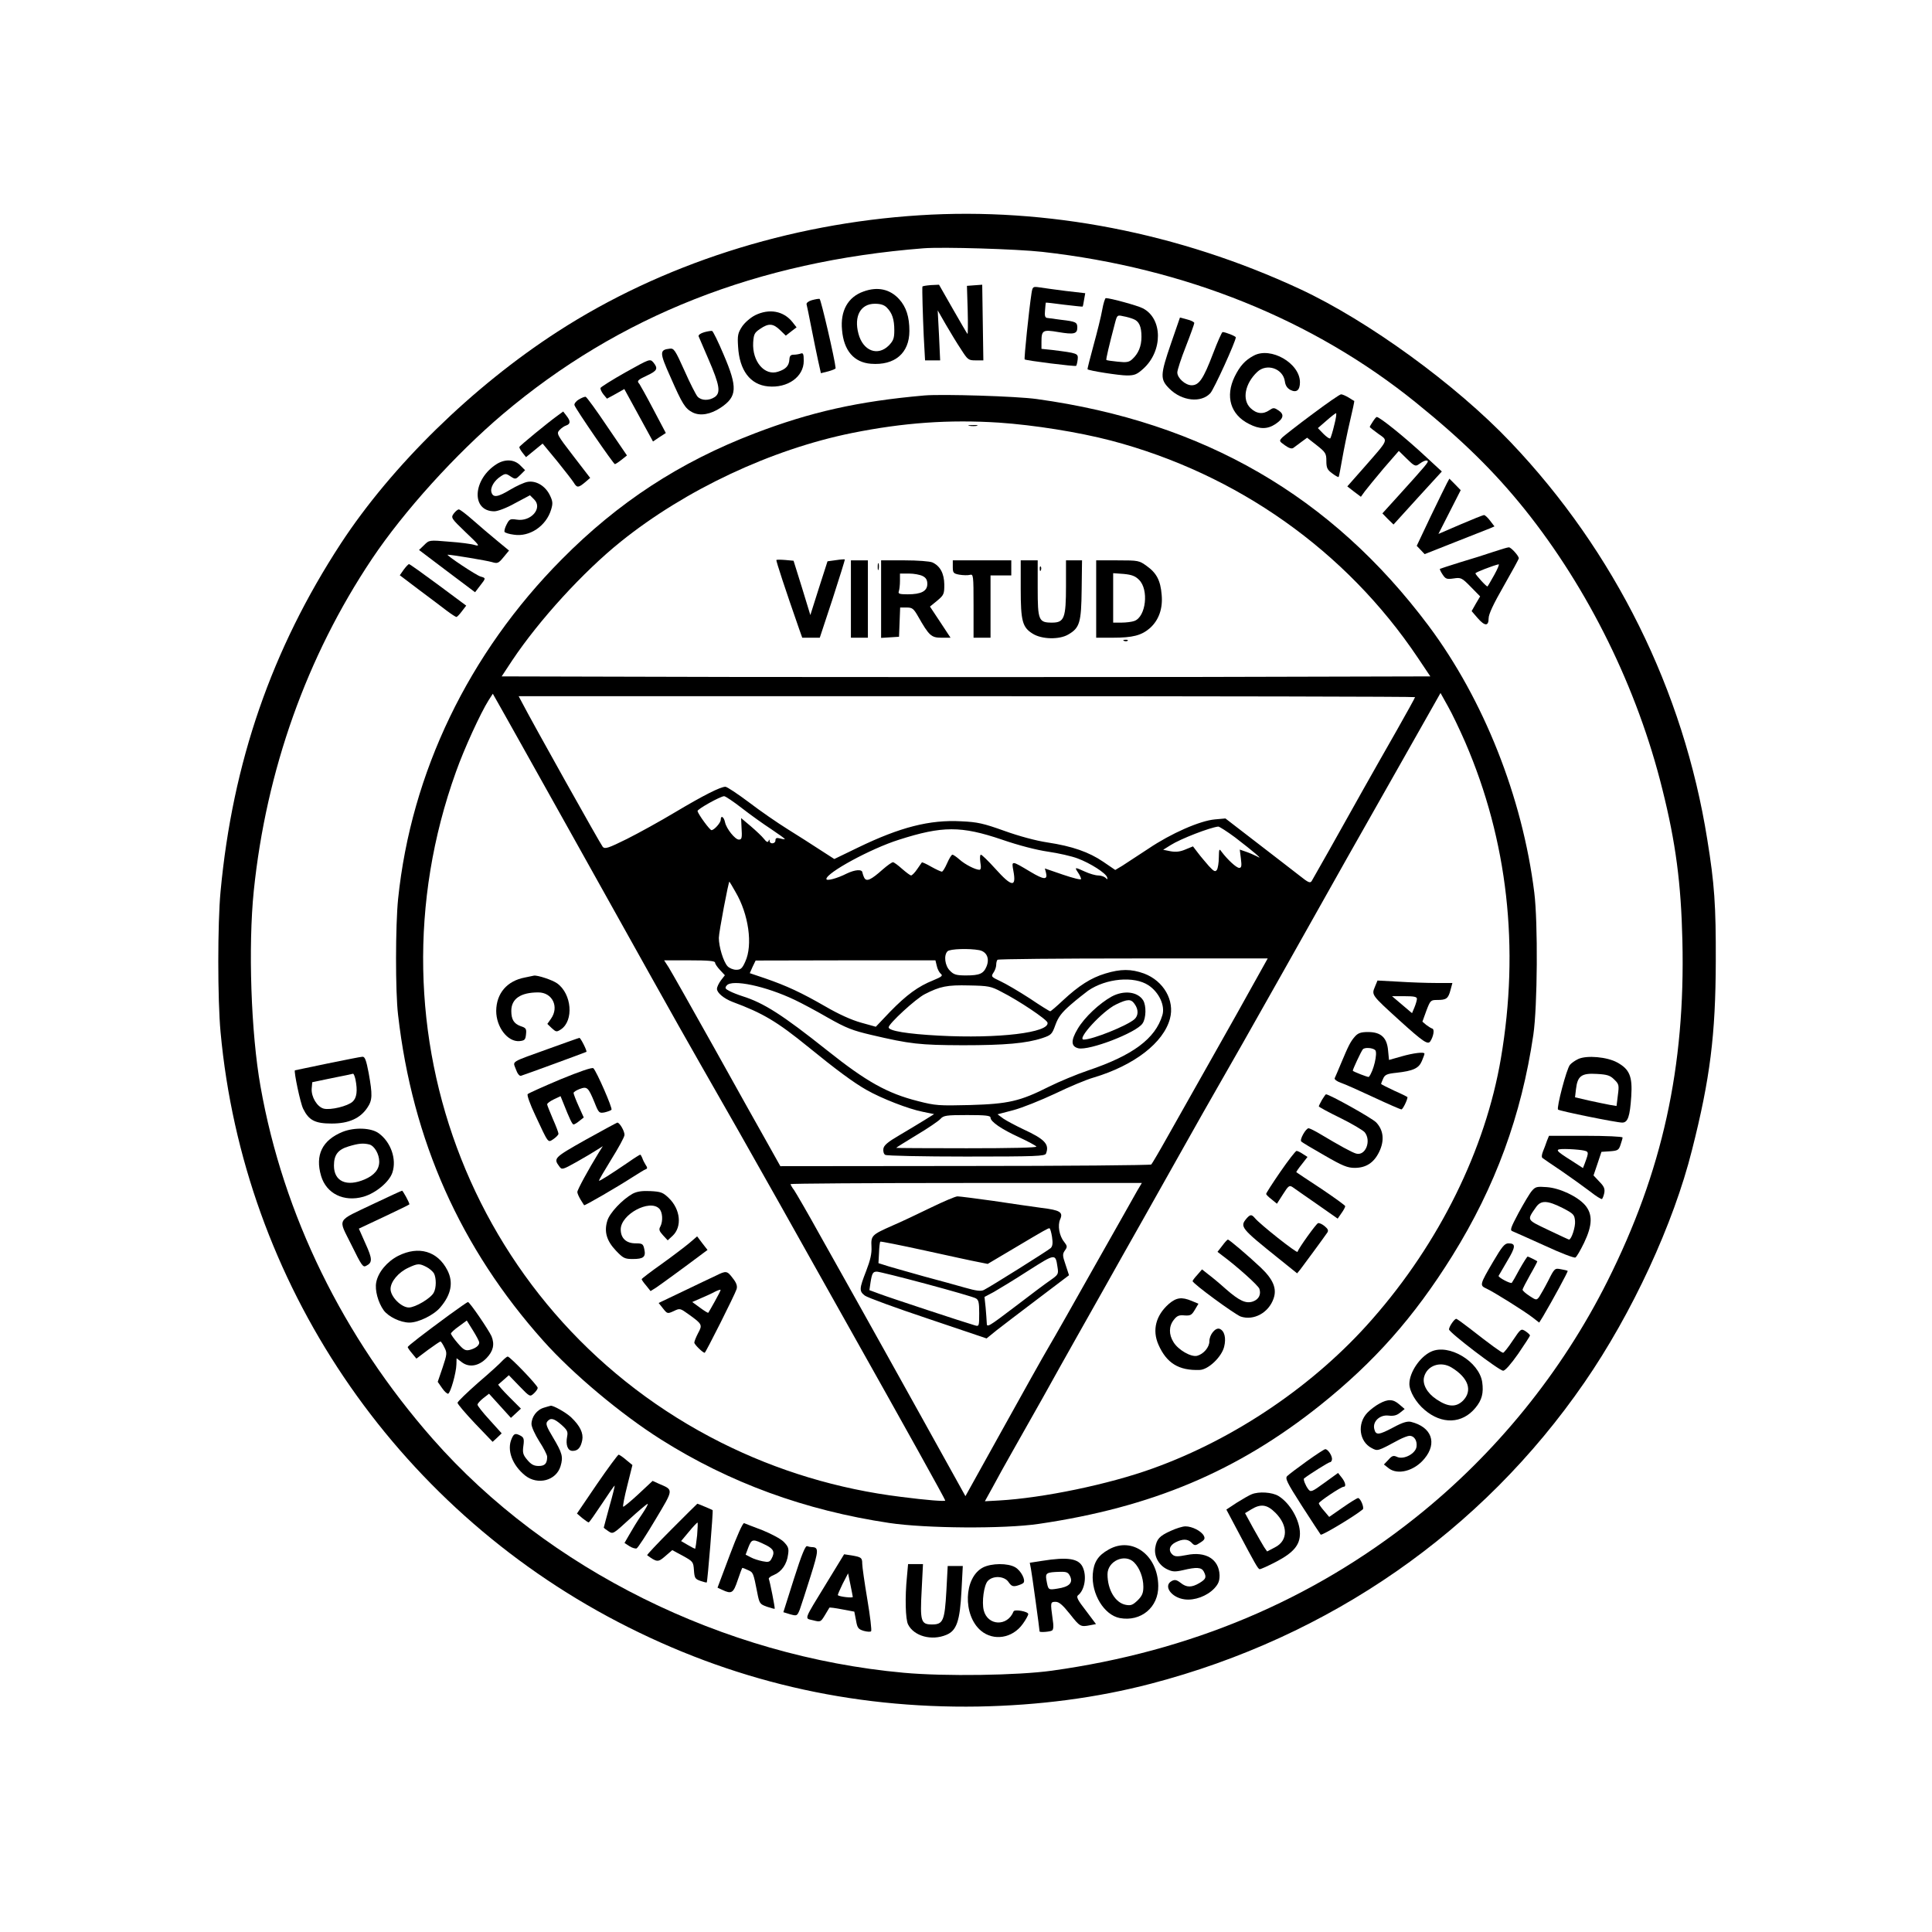 <?xml version="1.0" standalone="no"?>
<!DOCTYPE svg PUBLIC "-//W3C//DTD SVG 20010904//EN"
 "http://www.w3.org/TR/2001/REC-SVG-20010904/DTD/svg10.dtd">
<svg version="1.0" xmlns="http://www.w3.org/2000/svg"
 width="1024pt" height="1024pt" viewBox="0 0 1024 1024"
 preserveAspectRatio="xMidYMid meet">

<g transform="translate(0,1024) scale(0.1,-0.1)"
fill="#000000" stroke="none">
<path d="M4874 9099 c-694 -44 -1369 -261 -1919 -617 -450 -291 -878 -710
-1148 -1122 -367 -562 -574 -1160 -638 -1845 -16 -169 -16 -574 0 -745 122
-1327 918 -2508 2107 -3127 598 -311 1230 -459 1909 -448 323 6 628 46 915
121 949 248 1754 807 2298 1597 252 365 472 840 570 1232 96 378 125 610 126
1000 1 296 -7 411 -45 645 -126 792 -491 1527 -1043 2107 -290 305 -755 643
-1116 811 -641 298 -1342 434 -2016 391z m651 -194 c756 -85 1436 -359 1980
-799 245 -198 414 -364 575 -564 339 -423 599 -951 731 -1486 71 -283 99 -499
106 -801 16 -672 -106 -1224 -397 -1805 -242 -483 -593 -916 -1018 -1254 -550
-438 -1193 -709 -1927 -811 -179 -25 -567 -31 -785 -11 -958 87 -1889 549
-2496 1239 -476 541 -793 1189 -913 1867 -51 285 -66 743 -36 1038 66 640 281
1243 626 1759 170 254 444 556 694 768 616 521 1350 810 2230 879 103 8 495
-4 630 -19z"/>
<path d="M4889 8721 c-2 -16 2 -150 7 -263 l7 -128 40 0 40 0 -6 132 -7 133
43 -75 c24 -41 60 -101 81 -132 35 -55 39 -58 77 -58 l41 0 -3 200 -3 201 -41
-3 -40 -3 4 -130 c2 -71 1 -128 -1 -125 -3 3 -38 63 -78 133 l-73 128 -43 -2
c-24 -2 -44 -5 -45 -8z"/>
<path d="M5467 8684 c-13 -84 -40 -345 -36 -349 7 -6 268 -39 273 -34 2 2 6
17 8 34 3 32 1 33 -134 50 l-58 6 0 37 c0 62 7 66 89 52 83 -14 101 -10 101
24 0 28 -8 32 -86 41 -32 4 -66 9 -74 10 -11 1 -14 12 -11 41 1 21 4 40 4 40
1 1 45 -4 97 -11 52 -6 96 -11 98 -10 2 2 5 18 8 37 l6 34 -104 12 c-56 7
-119 16 -139 19 -35 5 -36 4 -42 -33z"/>
<path d="M4577 8695 c-83 -29 -124 -103 -114 -204 9 -109 63 -172 153 -179
126 -10 204 56 204 174 0 75 -17 127 -54 168 -49 54 -115 68 -189 41z m123
-85 c29 -29 40 -63 40 -121 0 -42 -5 -55 -29 -80 -59 -59 -137 -29 -161 62
-25 93 11 159 87 159 30 0 49 -6 63 -20z"/>
<path d="M4303 8649 c-18 -5 -30 -15 -28 -22 2 -6 13 -61 25 -122 12 -60 28
-140 36 -176 l15 -67 40 10 c21 6 39 13 38 17 -4 47 -78 365 -85 367 -5 1 -23
-2 -41 -7z"/>
<path d="M5842 8598 c-6 -35 -27 -119 -46 -188 -19 -69 -33 -126 -32 -127 7
-8 169 -33 208 -33 41 0 54 5 88 36 104 94 103 266 -3 320 -26 14 -172 54
-196 54 -4 0 -13 -28 -19 -62z m165 -49 c30 -11 43 -39 43 -94 0 -50 -16 -89
-49 -119 -17 -16 -31 -18 -77 -13 -31 3 -58 7 -60 9 -3 3 13 72 47 201 10 37
12 38 42 31 18 -3 42 -10 54 -15z"/>
<path d="M4002 8569 c-25 -13 -55 -39 -69 -60 -22 -34 -25 -47 -21 -106 7
-126 64 -202 159 -211 104 -10 189 51 189 135 0 37 -3 44 -16 39 -9 -3 -25 -6
-37 -6 -16 0 -22 -6 -23 -25 -2 -34 -19 -52 -60 -65 -71 -24 -138 54 -132 155
3 44 7 52 37 72 45 31 69 29 106 -7 l30 -29 28 22 29 22 -22 28 c-47 59 -123
73 -198 36z"/>
<path d="M6207 8421 c-58 -169 -59 -191 -9 -241 66 -66 168 -77 217 -24 19 20
135 275 135 296 0 6 -55 28 -70 28 -4 0 -27 -52 -51 -115 -51 -134 -74 -167
-113 -167 -33 0 -76 38 -76 68 0 12 20 74 45 137 25 64 45 120 45 125 0 5 -17
14 -38 19 l-38 10 -47 -136z"/>
<path d="M3732 8479 c-20 -6 -32 -15 -29 -22 3 -7 26 -61 52 -121 59 -136 66
-177 34 -200 -31 -21 -72 -20 -92 2 -8 9 -40 71 -69 137 -49 109 -56 120 -78
117 -55 -6 -55 -20 3 -149 64 -146 78 -168 118 -189 40 -20 95 -11 150 26 86
58 89 106 15 279 -29 69 -57 126 -62 127 -5 1 -24 -2 -42 -7z"/>
<path d="M6645 8355 c-47 -25 -73 -55 -101 -111 -51 -105 -22 -202 76 -251 56
-29 98 -29 141 0 43 29 47 51 15 72 -23 15 -27 15 -48 1 -33 -23 -68 -20 -100
11 -46 44 -30 130 36 192 50 47 136 18 146 -50 3 -23 13 -37 30 -46 32 -16 50
-1 50 41 0 101 -155 190 -245 141z"/>
<path d="M3316 8267 c-71 -40 -131 -78 -133 -83 -2 -6 5 -21 15 -34 l19 -23
46 25 46 26 76 -139 76 -139 34 23 34 22 -66 125 c-36 69 -70 129 -74 135 -15
16 -10 21 41 45 54 25 59 37 33 69 -18 20 -18 20 -147 -52z"/>
<path d="M4900 8144 c-353 -31 -605 -88 -900 -201 -397 -152 -723 -365 -1023
-668 -493 -497 -798 -1130 -867 -1800 -14 -139 -15 -491 0 -615 76 -664 331
-1236 770 -1727 155 -174 413 -390 624 -523 363 -229 762 -375 1209 -442 192
-29 609 -32 792 -5 600 88 1053 279 1491 628 289 231 498 467 701 792 229 368
367 745 430 1172 22 150 25 595 5 755 -63 505 -268 1022 -560 1413 -515 688
-1193 1080 -2077 1202 -106 15 -501 27 -595 19z m395 -144 c188 -13 420 -50
593 -95 669 -176 1246 -584 1626 -1150 l67 -100 -1230 -3 c-677 -1 -1785 -1
-2462 0 l-1230 3 56 85 c143 214 377 470 575 629 342 275 797 489 1226 576
273 55 515 72 779 55z m2471 -1694 c225 -521 289 -1089 189 -1676 -82 -482
-326 -977 -681 -1381 -304 -348 -727 -635 -1164 -792 -232 -84 -582 -157 -817
-170 l-73 -4 42 76 c22 42 69 126 103 186 34 61 107 189 161 285 53 96 134
240 179 320 45 80 115 204 155 275 40 72 130 231 200 355 70 124 171 304 225
400 54 96 130 231 170 300 40 69 196 343 346 610 150 267 302 537 338 601 36
64 163 287 281 496 l215 380 39 -70 c22 -38 63 -125 92 -191z m-5006 -6 c95
-169 341 -610 690 -1235 92 -165 211 -376 265 -470 123 -214 275 -482 420
-740 62 -110 224 -400 362 -645 298 -530 513 -917 513 -923 0 -6 -100 2 -232
19 -335 41 -657 138 -956 288 -1303 654 -1903 2173 -1405 3556 43 121 129 309
173 379 l22 34 25 -44 c14 -24 69 -123 123 -219z m4740 245 c0 -3 -44 -83 -98
-178 -54 -95 -134 -235 -177 -312 -129 -231 -263 -469 -273 -485 -8 -12 -18
-8 -63 28 -30 23 -130 101 -224 173 l-170 131 -56 -5 c-79 -7 -232 -74 -352
-155 -56 -37 -119 -78 -139 -91 l-37 -22 -63 43 c-76 52 -165 83 -297 103 -60
9 -149 33 -227 61 -112 40 -142 47 -230 51 -166 9 -323 -31 -546 -139 l-126
-61 -76 49 c-41 27 -118 76 -171 109 -53 33 -146 97 -206 143 -60 45 -116 82
-124 82 -27 0 -119 -47 -265 -134 -80 -48 -196 -112 -258 -143 -97 -48 -115
-54 -127 -42 -11 12 -376 664 -429 767 l-17 32 2376 0 c1306 0 2375 -2 2375
-5z m-3567 -589 c45 -35 115 -85 155 -111 39 -26 72 -50 72 -52 0 -2 -11 -1
-25 3 -19 5 -25 2 -25 -10 0 -19 -30 -22 -31 -3 0 9 -2 9 -6 -1 -3 -8 -11 -5
-24 12 -10 13 -42 43 -70 67 l-51 43 2 -45 c4 -61 2 -69 -14 -69 -20 0 -66 58
-73 91 -6 30 -23 40 -23 14 0 -16 -35 -55 -49 -55 -9 0 -69 82 -74 101 -2 10
120 78 141 79 7 0 50 -29 95 -64z m2614 -155 c43 -33 92 -72 108 -86 26 -23
27 -25 5 -13 -14 7 -39 18 -57 24 l-32 11 6 -48 c5 -39 3 -49 -9 -49 -15 0
-62 44 -93 85 -13 19 -14 16 -15 -30 0 -27 -5 -57 -10 -65 -9 -13 -16 -9 -43
20 -17 20 -44 51 -58 70 l-26 34 -39 -16 c-28 -12 -50 -15 -79 -10 l-40 8 40
25 c52 33 207 93 252 98 6 0 47 -26 90 -58z m-1237 -11 c90 -31 183 -55 245
-64 55 -8 126 -24 157 -36 67 -25 150 -78 156 -100 4 -12 2 -13 -9 -2 -7 6
-24 12 -39 12 -14 0 -45 9 -69 20 -55 25 -57 25 -37 -5 9 -13 16 -29 16 -34 0
-6 -43 5 -96 23 l-96 33 6 -23 c10 -39 -12 -37 -82 5 -102 61 -101 61 -91 6
17 -90 -8 -87 -95 10 -37 41 -72 75 -77 75 -5 0 -6 -17 -3 -40 5 -27 3 -40 -5
-40 -21 0 -76 28 -105 54 -16 14 -33 26 -38 26 -5 0 -17 -20 -28 -45 -11 -25
-23 -45 -28 -45 -5 0 -31 12 -56 26 -26 15 -48 25 -50 23 -1 -2 -13 -19 -25
-36 -12 -18 -27 -33 -32 -33 -5 0 -26 16 -48 35 -21 19 -43 35 -48 35 -6 0
-30 -17 -54 -38 -64 -57 -86 -66 -98 -45 -5 10 -9 23 -10 28 -1 19 -39 16 -83
-5 -51 -26 -108 -41 -108 -29 0 33 235 161 384 208 231 74 330 74 546 1z
m-1412 -277 c70 -118 93 -282 52 -370 -16 -36 -24 -43 -48 -43 -16 0 -37 9
-46 19 -22 24 -46 103 -46 150 0 30 52 303 56 298 1 -1 16 -25 32 -54z m1292
-309 c40 -8 56 -44 39 -86 -16 -39 -37 -48 -109 -48 -51 0 -65 4 -85 25 -27
26 -34 82 -13 103 13 13 114 16 168 6z m1461 -166 c-37 -68 -139 -249 -226
-403 -87 -154 -194 -343 -237 -420 -43 -77 -82 -143 -86 -147 -4 -4 -448 -8
-987 -8 l-979 -1 -66 118 c-37 65 -165 294 -284 508 -120 215 -229 407 -242
428 l-24 37 135 0 c98 0 135 -3 135 -12 0 -7 12 -24 26 -39 l26 -28 -21 -27
c-11 -15 -21 -35 -21 -45 0 -21 36 -51 82 -69 162 -60 237 -105 403 -240 146
-119 239 -188 308 -227 79 -45 222 -101 299 -116 l59 -12 -53 -33 c-29 -18
-89 -54 -133 -80 -60 -35 -81 -53 -83 -71 -2 -13 2 -28 10 -32 7 -5 200 -9
429 -9 371 0 418 2 423 16 19 49 -6 76 -121 129 -40 19 -87 44 -105 56 l-31
23 84 22 c46 12 145 52 220 87 74 36 167 75 206 86 214 64 370 184 404 312 26
97 -34 200 -137 239 -69 25 -124 25 -206 0 -76 -23 -140 -64 -224 -142 -34
-32 -64 -58 -68 -58 -3 0 -52 30 -108 68 -57 37 -127 78 -155 91 -49 23 -51
25 -38 45 8 11 15 30 15 42 0 11 3 24 7 27 3 4 327 7 719 7 l713 0 -68 -122z
m-1686 83 c3 -16 13 -35 21 -42 13 -10 6 -16 -40 -35 -80 -32 -141 -77 -228
-166 l-76 -80 -79 22 c-50 14 -117 44 -189 86 -127 73 -204 109 -320 149 l-80
27 15 34 16 33 477 1 476 0 7 -29z m1122 -103 c56 -37 89 -108 74 -158 -37
-125 -157 -214 -395 -294 -59 -20 -153 -59 -207 -86 -153 -77 -214 -91 -419
-97 -163 -4 -182 -3 -275 21 -162 41 -273 103 -480 268 -239 190 -336 252
-450 288 -22 7 -53 19 -68 27 -24 12 -26 17 -15 30 28 34 206 -3 361 -77 34
-16 113 -58 175 -94 97 -55 131 -68 229 -91 208 -49 258 -54 485 -55 225 0
338 10 423 38 47 16 51 20 69 70 15 41 32 64 80 106 33 29 76 62 93 75 96 66
244 79 320 29z m-779 -35 c93 -47 240 -146 244 -163 12 -53 -260 -86 -577 -69
-166 9 -265 25 -265 44 0 19 144 152 192 176 80 41 118 49 234 46 102 -2 116
-4 172 -34z m-58 -667 c0 -21 58 -61 152 -104 47 -22 88 -44 91 -49 4 -6 -135
-9 -369 -9 -205 0 -374 1 -374 2 0 2 49 32 108 68 59 35 116 74 126 85 17 19
31 21 143 21 98 0 123 -3 123 -14z m777 -388 c-13 -24 -113 -200 -222 -393
-108 -192 -219 -388 -247 -435 -28 -47 -138 -244 -245 -437 l-196 -353 -232
418 c-127 229 -275 494 -327 587 -53 94 -148 265 -213 380 -64 116 -126 222
-136 237 -11 14 -19 29 -19 32 0 3 419 6 931 6 l931 0 -25 -42z"/>
<path d="M5138 7983 c12 -2 30 -2 40 0 9 3 -1 5 -23 4 -22 0 -30 -2 -17 -4z"/>
<path d="M4115 7272 c-3 -3 48 -158 120 -364 l17 -48 46 0 47 0 68 206 c37
114 66 208 65 209 -2 1 -23 0 -48 -4 l-44 -6 -46 -143 -45 -142 -44 144 -45
144 -44 4 c-24 2 -45 2 -47 0z"/>
<path d="M4510 7065 l0 -205 45 0 45 0 0 205 0 205 -45 0 -45 0 0 -205z"/>
<path d="M4670 7064 l0 -205 48 3 47 3 3 78 3 77 34 0 c30 0 37 -5 61 -47 58
-102 70 -113 123 -113 l49 0 -54 82 -55 83 38 31 c36 30 38 36 38 86 -1 59
-22 98 -63 117 -13 6 -79 11 -147 11 l-125 0 0 -206z m220 123 c18 -9 25 -21
25 -42 0 -38 -32 -55 -104 -55 -44 0 -52 3 -47 16 3 9 6 33 6 55 l0 39 48 0
c26 0 58 -6 72 -13z"/>
<path d="M5050 7235 c0 -31 3 -35 35 -41 19 -3 44 -4 55 -1 19 5 20 0 20 -164
l0 -169 45 0 45 0 0 165 0 165 55 0 55 0 0 40 0 40 -155 0 -155 0 0 -35z"/>
<path d="M5410 7120 c0 -173 9 -205 64 -239 48 -30 141 -32 188 -4 61 35 69
64 71 238 l2 155 -42 0 -43 0 0 -135 c0 -171 -9 -195 -74 -195 -71 0 -76 12
-76 183 l0 147 -45 0 -45 0 0 -150z"/>
<path d="M5810 7065 l0 -205 88 0 c106 0 152 12 197 51 47 42 69 104 62 177
-6 75 -27 115 -79 152 -40 29 -44 30 -155 30 l-113 0 0 -205z m227 102 c53
-52 37 -195 -24 -218 -13 -5 -44 -9 -69 -9 l-44 0 0 131 0 131 56 -4 c42 -4
61 -11 81 -31z"/>
<path d="M4652 7235 c0 -16 2 -22 5 -12 2 9 2 23 0 30 -3 6 -5 -1 -5 -18z"/>
<path d="M5511 7224 c0 -11 3 -14 6 -6 3 7 2 16 -1 19 -3 4 -6 -2 -5 -13z"/>
<path d="M5958 6843 c7 -3 16 -2 19 1 4 3 -2 6 -13 5 -11 0 -14 -3 -6 -6z"/>
<path d="M7287 5009 c-18 -43 -17 -43 129 -176 127 -115 152 -132 165 -112 17
26 23 63 11 67 -7 2 -21 11 -33 20 l-20 17 21 58 c21 55 23 57 58 57 48 0 58
7 70 53 l10 37 -86 0 c-48 0 -137 3 -199 7 l-112 6 -14 -34z m223 -63 c0 -7
-6 -28 -13 -45 l-13 -31 -53 45 -53 45 66 0 c50 0 66 -3 66 -14z"/>
<path d="M7183 4748 c-25 -28 -35 -48 -74 -141 -17 -40 -32 -77 -35 -82 -2 -6
12 -17 33 -24 21 -7 99 -42 174 -77 75 -35 141 -64 147 -64 7 0 32 50 32 65 0
1 -31 17 -70 34 -38 18 -70 34 -70 36 0 2 5 15 11 28 9 21 21 26 70 31 90 10
119 24 135 62 8 18 14 36 14 39 0 11 -58 4 -121 -14 l-67 -19 -5 51 c-6 68
-38 97 -106 97 -37 0 -52 -5 -68 -22z m106 -74 c14 -14 -9 -113 -34 -142 -3
-3 -85 29 -85 33 0 8 44 102 53 113 9 12 53 9 66 -4z"/>
<path d="M7007 4411 c-9 -16 -17 -32 -17 -35 0 -3 51 -31 113 -61 61 -30 120
-65 130 -76 37 -46 4 -128 -46 -113 -23 7 -87 42 -184 100 -31 19 -62 34 -67
34 -15 0 -49 -61 -39 -70 4 -5 60 -38 123 -74 95 -55 122 -66 160 -66 60 0
102 27 130 85 29 60 23 115 -16 156 -22 23 -248 149 -266 149 -2 0 -11 -13
-21 -29z"/>
<path d="M6786 4029 c-42 -61 -76 -114 -75 -117 0 -4 13 -17 29 -29 l28 -23
32 50 c29 46 34 49 51 38 10 -7 68 -48 129 -90 l110 -77 20 29 c11 15 20 32
20 37 0 4 -58 46 -128 93 -70 46 -129 85 -131 87 -2 1 11 20 28 41 l31 40 -25
16 c-13 9 -28 16 -33 16 -5 0 -44 -50 -86 -111z"/>
<path d="M6608 3783 c-38 -45 -33 -51 170 -214 l97 -78 18 22 c16 21 120 162
142 194 7 11 4 19 -14 34 -13 11 -29 18 -35 16 -10 -3 -102 -131 -109 -152 -3
-9 -199 146 -226 179 -17 20 -24 20 -43 -1z"/>
<path d="M6478 3637 l-25 -32 26 -20 c77 -57 191 -159 196 -176 10 -30 -3 -56
-34 -67 -37 -13 -72 3 -144 66 -31 28 -73 63 -92 77 l-34 27 -25 -29 c-14 -15
-25 -30 -25 -33 0 -13 223 -176 255 -188 69 -23 148 20 174 95 19 53 -2 102
-67 164 -69 65 -168 149 -175 149 -3 0 -17 -15 -30 -33z"/>
<path d="M6195 3329 c-69 -61 -89 -139 -55 -216 43 -98 108 -138 218 -134 46
1 116 68 130 122 12 47 2 86 -24 96 -22 8 -54 -31 -54 -66 0 -32 -31 -68 -65
-77 -32 -8 -100 31 -125 72 -26 41 -25 85 1 118 17 22 28 27 57 24 31 -2 38 1
55 30 l19 32 -36 15 c-53 22 -81 18 -121 -16z"/>
<path d="M2782 5059 c-95 -18 -151 -84 -152 -177 0 -86 61 -166 124 -160 27 3
31 7 34 36 3 29 0 34 -28 43 -36 13 -50 35 -50 81 0 64 49 98 143 98 75 0 112
-77 67 -140 l-19 -27 23 -22 c23 -21 26 -22 49 -7 69 46 58 188 -20 244 -25
18 -104 44 -123 41 -3 -1 -24 -5 -48 -10z"/>
<path d="M2915 4684 c-216 -78 -197 -66 -181 -111 8 -23 19 -37 27 -35 15 4
342 124 347 127 5 4 -31 75 -37 74 -3 0 -73 -25 -156 -55z"/>
<path d="M2970 4519 c-90 -38 -168 -73 -173 -78 -5 -5 12 -53 40 -112 72 -154
66 -146 97 -126 14 10 26 22 26 28 0 6 -13 41 -30 79 -16 38 -30 72 -30 77 0
5 16 17 35 26 l36 17 15 -37 c32 -81 47 -113 54 -113 4 0 18 8 31 19 l23 18
-27 60 c-15 33 -27 65 -27 70 0 5 14 14 32 21 40 15 46 9 79 -71 22 -56 25
-58 53 -53 17 4 33 10 37 14 7 7 -79 204 -96 220 -6 6 -73 -17 -175 -59z"/>
<path d="M3104 4199 c-168 -95 -172 -98 -139 -142 13 -18 17 -17 92 25 43 24
91 53 108 64 l30 19 -22 -35 c-54 -88 -113 -196 -113 -208 0 -7 8 -25 17 -40
9 -15 18 -28 19 -30 2 -4 173 95 252 146 35 22 68 43 75 45 9 3 9 9 -1 23 -7
11 -15 27 -18 37 -4 9 -8 17 -11 17 -2 0 -30 -17 -61 -39 -97 -66 -154 -102
-157 -99 -2 2 28 53 65 113 38 61 70 119 70 130 0 21 -26 65 -38 65 -4 -1 -80
-42 -168 -91z"/>
<path d="M3353 3913 c-55 -31 -122 -102 -134 -143 -18 -58 -4 -106 45 -158 39
-41 47 -45 90 -45 57 0 70 11 61 52 -6 28 -10 31 -46 31 -50 0 -79 27 -79 74
0 79 153 162 204 110 18 -18 21 -66 6 -95 -9 -15 -6 -24 14 -46 l25 -27 26 24
c51 48 42 140 -20 200 -31 30 -42 34 -98 37 -45 2 -71 -2 -94 -14z"/>
<path d="M3653 3651 c-24 -20 -90 -70 -147 -111 -58 -41 -105 -77 -105 -80 0
-3 10 -18 24 -34 l23 -29 29 18 c24 16 161 116 246 180 l27 20 -28 36 -27 36
-42 -36z"/>
<path d="M3795 3479 c-22 -10 -99 -47 -172 -82 l-132 -63 23 -29 c23 -29 24
-29 57 -14 33 16 34 15 80 -18 71 -51 73 -55 49 -99 -11 -21 -20 -44 -20 -50
0 -10 45 -54 55 -54 5 0 160 308 169 337 5 16 0 33 -20 58 -30 40 -35 41 -89
14z m-6 -136 c-18 -32 -33 -59 -35 -61 -1 -2 -21 10 -44 27 l-41 30 48 21 c26
11 59 26 73 34 14 7 27 11 29 10 2 -2 -12 -29 -30 -61z"/>
<path d="M5892 4958 c-65 -36 -144 -110 -180 -171 -37 -62 -36 -93 3 -103 57
-14 310 83 341 132 19 28 20 94 3 122 -29 46 -102 55 -167 20z m122 -40 c21
-29 20 -61 -1 -80 -40 -35 -222 -108 -269 -108 -40 0 100 152 171 186 62 30
80 30 99 2z"/>
<path d="M4935 3840 c-66 -32 -158 -76 -205 -96 -111 -49 -114 -53 -111 -113
2 -35 -6 -70 -28 -127 -37 -95 -38 -107 -7 -131 13 -10 163 -65 334 -122 l311
-105 53 43 c29 23 128 98 219 167 l165 125 -18 55 c-17 49 -17 57 -4 76 14 19
13 24 -4 46 -26 32 -35 87 -21 119 17 38 0 49 -99 61 -47 6 -161 23 -255 37
-93 13 -179 24 -190 24 -11 0 -74 -27 -140 -59z m641 -156 c5 -33 3 -49 -7
-59 -14 -13 -318 -204 -354 -222 -15 -8 -41 -5 -100 12 -44 13 -141 39 -215
59 -74 21 -160 45 -190 54 l-54 17 3 55 c1 30 4 57 7 59 2 2 108 -19 236 -47
128 -28 255 -56 283 -61 l50 -10 140 83 c168 100 178 105 187 106 4 0 10 -21
14 -46z m29 -160 c6 -37 4 -40 -37 -69 -24 -16 -109 -80 -190 -142 -141 -107
-148 -111 -148 -85 -1 15 -3 52 -6 82 l-6 56 49 26 c26 15 109 65 183 113 145
92 144 92 155 19z m-696 -89 c134 -36 252 -70 262 -76 16 -8 19 -22 19 -80 0
-68 -1 -70 -22 -64 -53 15 -456 148 -506 167 l-54 20 6 41 c8 50 13 57 34 57
10 0 127 -29 261 -65z"/>
<path d="M6956 8045 c-77 -57 -148 -113 -159 -123 -18 -19 -18 -20 13 -42 22
-16 37 -20 45 -14 7 5 26 19 43 32 l30 22 51 -40 c47 -37 51 -44 51 -83 0 -37
5 -47 31 -66 17 -13 32 -21 34 -19 2 1 10 45 19 96 9 51 27 140 41 199 14 58
24 107 23 108 -2 0 -15 9 -30 18 -15 9 -33 17 -40 17 -7 0 -76 -48 -152 -105z
m116 -57 c-8 -35 -18 -66 -21 -71 -4 -4 -20 7 -37 24 l-29 30 45 39 c25 22 48
40 51 40 4 0 0 -28 -9 -62z"/>
<path d="M3067 8122 c-15 -9 -25 -23 -22 -30 8 -23 207 -312 214 -312 3 0 19
10 35 23 l29 23 -105 154 c-57 85 -108 155 -114 157 -5 1 -21 -5 -37 -15z"/>
<path d="M2955 8037 c-50 -36 -200 -159 -202 -166 -2 -3 6 -17 16 -30 l19 -24
44 36 44 36 76 -92 c41 -51 81 -102 89 -115 17 -28 24 -28 59 1 l28 24 -90
117 c-87 113 -89 118 -73 136 10 11 26 22 36 25 23 8 24 23 1 52 l-17 22 -30
-22z"/>
<path d="M7276 8005 c-9 -13 -16 -26 -16 -28 0 -2 20 -18 45 -36 53 -38 59
-25 -74 -177 l-90 -102 36 -28 36 -27 21 29 c12 16 57 71 100 122 l80 92 43
-42 c37 -37 46 -41 61 -30 26 19 42 25 49 19 5 -6 -7 -21 -161 -191 l-79 -87
29 -30 30 -29 128 141 128 140 -79 73 c-112 105 -250 216 -266 216 -3 0 -12
-11 -21 -25z"/>
<path d="M2635 7782 c-130 -80 -140 -252 -15 -252 18 0 66 18 110 43 l79 42
22 -22 c47 -46 -17 -120 -93 -107 -34 5 -38 3 -53 -26 -9 -17 -13 -34 -11 -39
3 -5 25 -12 50 -15 83 -13 171 46 197 133 10 33 9 44 -7 77 -24 49 -73 78
-118 70 -18 -3 -59 -22 -91 -41 -66 -40 -91 -44 -100 -15 -8 25 14 63 50 86
23 15 27 15 51 -1 26 -17 27 -16 52 8 l25 25 -26 26 c-31 31 -78 34 -122 8z"/>
<path d="M7669 7679 c-7 -13 -46 -93 -87 -178 l-73 -154 21 -22 21 -22 162 64
c89 35 172 68 185 73 l23 10 -23 30 c-12 16 -27 30 -32 30 -6 0 -63 -23 -126
-50 -63 -27 -115 -50 -116 -50 0 0 26 52 59 116 l59 116 -30 31 -30 30 -13
-24z"/>
<path d="M2405 7518 c-16 -22 -14 -25 64 -100 71 -67 77 -75 48 -67 -17 6 -79
14 -137 18 -105 9 -105 9 -132 -18 l-27 -26 148 -112 149 -112 26 34 c32 41
32 41 4 49 -22 5 -188 116 -175 116 21 0 207 -31 234 -39 30 -9 35 -7 62 26
l29 35 -63 52 c-34 28 -92 77 -128 109 -35 31 -69 57 -75 57 -6 0 -18 -10 -27
-22z"/>
<path d="M7915 7315 c-38 -13 -117 -38 -175 -55 -58 -18 -106 -34 -108 -35 -2
-2 4 -15 14 -30 16 -24 22 -26 58 -21 39 6 44 4 91 -44 l50 -51 -23 -39 -22
-39 31 -36 c39 -45 59 -45 59 -2 0 22 26 77 80 171 44 77 80 143 80 147 0 13
-42 59 -53 58 -7 0 -43 -11 -82 -24z m5 -122 c-18 -32 -34 -60 -36 -61 -3 -5
-63 61 -64 69 0 6 98 43 123 48 5 0 -6 -25 -23 -56z"/>
<path d="M2140 7221 l-21 -30 103 -78 c57 -42 122 -92 146 -110 24 -18 47 -33
51 -33 4 0 17 14 29 30 l23 30 -148 110 c-81 60 -151 110 -155 110 -4 0 -16
-13 -28 -29z"/>
<path d="M1735 4603 c-93 -19 -171 -36 -172 -36 -6 -7 29 -175 44 -204 30 -61
63 -78 151 -78 90 0 151 27 189 84 27 40 28 67 7 184 -13 68 -20 87 -33 86 -9
0 -92 -17 -186 -36z m149 -84 c12 -60 7 -98 -15 -118 -26 -24 -117 -46 -153
-37 -35 9 -67 62 -64 106 l3 34 105 22 c58 11 108 22 111 23 4 0 9 -13 13 -30z"/>
<path d="M8365 4627 c-17 -8 -37 -22 -44 -31 -18 -21 -72 -228 -63 -237 9 -8
310 -69 340 -69 30 0 41 32 48 139 7 106 -9 144 -75 180 -53 29 -160 39 -206
18z m191 -109 c25 -24 26 -30 19 -83 l-7 -57 -36 6 c-21 4 -70 14 -111 23
l-73 17 5 43 c8 70 29 86 110 81 56 -3 71 -8 93 -30z"/>
<path d="M1816 4241 c-108 -44 -147 -123 -114 -234 28 -94 121 -139 224 -110
66 19 138 79 154 129 23 70 -8 160 -72 207 -40 30 -129 33 -192 8z m142 -67
c27 -8 52 -51 52 -91 0 -41 -26 -72 -77 -94 -96 -41 -163 -11 -163 73 0 57 21
85 78 102 53 16 77 18 110 10z"/>
<path d="M8199 4193 c-5 -16 -15 -41 -21 -56 -7 -18 -8 -31 -2 -35 5 -4 52
-36 104 -71 52 -36 119 -84 149 -107 30 -24 58 -41 62 -39 3 3 9 17 12 32 4
22 -1 35 -26 60 l-31 33 21 62 21 63 45 3 c41 3 47 6 56 34 6 17 11 35 11 39
0 5 -88 9 -195 9 l-195 0 -11 -27z m184 -49 c40 -7 40 -7 16 -72 l-9 -23 -57
37 c-92 58 -96 64 -38 64 28 0 67 -3 88 -6z"/>
<path d="M8120 3929 c-12 -13 -43 -66 -71 -117 -43 -81 -47 -93 -32 -98 10 -4
86 -38 170 -76 84 -39 157 -67 163 -63 7 4 27 39 46 78 45 94 46 152 5 200
-41 46 -133 90 -203 95 -51 4 -60 2 -78 -19z m161 -91 c60 -31 64 -36 67 -70
3 -30 -19 -98 -32 -98 -2 0 -51 23 -110 51 -117 56 -114 50 -64 122 26 36 59
35 139 -5z"/>
<path d="M1983 3861 c-205 -98 -192 -74 -121 -218 55 -112 62 -122 79 -112 34
17 33 37 -4 118 l-35 79 134 63 c74 35 134 64 134 66 0 9 -35 73 -39 72 -3 0
-70 -31 -148 -68z"/>
<path d="M7914 3553 c-71 -121 -72 -126 -37 -142 38 -17 199 -118 245 -153
l36 -28 20 32 c52 88 134 239 131 242 -2 2 -19 6 -37 9 -31 6 -33 5 -66 -61
-19 -37 -41 -75 -48 -86 -14 -18 -16 -18 -51 5 -20 13 -37 28 -37 33 0 5 18
40 40 79 22 38 39 71 38 72 -7 5 -47 25 -51 25 -3 0 -22 -30 -43 -67 -20 -38
-39 -70 -41 -72 -6 -7 -74 29 -70 37 2 4 23 39 46 79 45 75 46 93 6 93 -20 0
-34 -17 -81 -97z"/>
<path d="M2111 3584 c-59 -30 -107 -87 -117 -141 -8 -41 10 -106 39 -147 24
-34 89 -66 137 -66 48 0 130 40 164 81 58 68 70 133 37 197 -52 101 -152 130
-260 76z m149 -59 c16 -8 34 -24 40 -34 13 -25 13 -77 -1 -102 -15 -30 -98
-79 -132 -79 -40 0 -97 57 -97 98 0 39 42 89 95 113 49 23 58 23 95 4z"/>
<path d="M2383 3272 c-136 -100 -222 -166 -222 -172 0 -3 10 -18 23 -33 l23
-28 61 46 c34 25 64 45 67 45 2 0 12 -14 20 -31 15 -29 15 -35 -9 -107 l-26
-76 23 -33 c12 -18 27 -31 32 -30 13 4 43 111 44 155 l1 33 29 -22 c38 -28 88
-20 129 22 36 37 45 73 27 117 -15 33 -116 182 -125 181 -3 0 -46 -30 -97 -67z
m157 -148 c0 -16 -20 -31 -51 -39 -22 -5 -32 0 -63 36 -20 23 -36 46 -36 51 0
4 19 22 42 38 l42 31 33 -53 c18 -29 33 -57 33 -64z"/>
<path d="M7696 3228 c-9 -12 -16 -28 -16 -34 0 -16 266 -219 287 -219 11 0 42
36 80 90 34 50 62 93 62 96 1 4 -10 14 -23 23 -24 15 -25 15 -68 -49 -23 -35
-47 -65 -51 -65 -8 0 -67 43 -177 129 -36 28 -68 51 -72 51 -4 0 -14 -10 -22
-22z"/>
<path d="M7585 3076 c-59 -27 -115 -110 -115 -171 0 -39 35 -99 80 -137 92
-79 200 -75 270 10 35 42 44 79 36 137 -17 109 -177 205 -271 161z m110 -85
c88 -54 111 -122 59 -175 -37 -36 -79 -34 -140 7 -50 33 -76 80 -66 119 16 61
88 86 147 49z"/>
<path d="M2664 3029 c-10 -12 -68 -65 -129 -117 -60 -53 -110 -101 -110 -107
0 -7 42 -56 93 -110 l93 -97 24 22 24 23 -64 71 c-36 39 -65 76 -64 81 0 6 14
21 30 34 l31 24 58 -64 58 -64 26 24 27 25 -63 63 c-34 34 -60 64 -57 65 2 2
16 13 30 26 l26 23 56 -58 c55 -57 56 -57 76 -39 12 11 21 24 21 30 0 13 -147
166 -159 166 -4 0 -16 -10 -27 -21z"/>
<path d="M7310 2800 c-19 -10 -48 -32 -63 -48 -55 -58 -43 -153 23 -187 32
-17 30 -18 145 44 21 11 47 21 56 21 24 0 41 -25 37 -57 -4 -37 -67 -71 -103
-55 -19 9 -27 7 -46 -15 l-24 -25 24 -19 c48 -39 137 -16 191 50 69 83 38 168
-72 195 -19 4 -44 -3 -92 -29 -79 -42 -94 -43 -102 -9 -10 40 30 77 76 71 26
-3 43 1 60 15 l25 20 -28 24 c-33 29 -60 30 -107 4z"/>
<path d="M2883 2779 c-38 -11 -66 -49 -66 -87 0 -15 19 -56 41 -91 23 -35 42
-72 42 -82 0 -36 -12 -49 -45 -49 -25 0 -40 8 -60 32 -23 27 -26 38 -21 75 5
35 2 44 -14 53 -28 15 -36 13 -48 -15 -27 -60 3 -141 72 -196 66 -52 164 -27
187 50 15 50 9 70 -41 154 -33 55 -39 71 -29 83 17 21 35 17 75 -18 30 -27 35
-36 30 -61 -9 -46 3 -77 29 -77 28 0 43 17 51 57 7 37 -12 76 -58 120 -27 26
-98 66 -110 62 -2 0 -18 -5 -35 -10z"/>
<path d="M6926 2495 c-49 -35 -95 -70 -103 -78 -13 -12 -3 -33 77 -158 51 -79
96 -148 100 -153 6 -6 180 98 223 134 9 8 -12 60 -25 60 -5 0 -41 -22 -81 -50
l-72 -50 -27 32 c-16 18 -28 36 -28 40 0 9 118 88 132 88 14 0 9 24 -11 49
l-19 24 -72 -52 c-67 -49 -73 -51 -86 -34 -15 20 -28 53 -22 57 29 23 130 86
137 86 6 0 11 8 11 18 -1 20 -23 52 -36 51 -5 0 -49 -29 -98 -64z"/>
<path d="M3164 2374 l-106 -156 28 -24 c16 -13 31 -23 34 -23 3 -1 34 44 70
98 36 55 66 98 68 97 1 -2 -11 -52 -28 -111 -16 -60 -30 -110 -30 -112 0 -1
11 -10 25 -19 24 -16 25 -15 110 63 47 43 91 80 97 82 6 2 -8 -23 -30 -56 -23
-33 -52 -81 -66 -106 l-26 -45 26 -17 c14 -9 31 -14 38 -12 7 3 52 72 100 153
98 164 97 156 18 190 l-33 15 -76 -71 c-42 -39 -78 -68 -80 -66 -3 3 7 54 22
113 l27 108 -33 27 c-18 16 -37 28 -40 28 -4 0 -56 -70 -115 -156z"/>
<path d="M6634 2320 c-11 -4 -46 -24 -78 -44 l-56 -37 62 -117 c91 -172 105
-196 114 -199 5 -1 45 17 89 40 91 48 125 88 125 149 0 70 -52 161 -114 199
-33 20 -104 25 -142 9z m126 -98 c68 -68 67 -148 -2 -183 l-42 -22 -16 23 c-8
13 -34 58 -58 101 l-43 79 33 20 c51 31 84 26 128 -18z"/>
<path d="M3560 2135 c-74 -74 -132 -136 -130 -138 52 -38 58 -38 96 -5 l37 32
56 -30 c54 -30 56 -32 59 -76 3 -42 6 -47 34 -57 17 -6 33 -10 34 -8 4 4 35
380 31 383 -2 2 -78 34 -81 34 -1 0 -62 -61 -136 -135z m135 -32 c-4 -38 -9
-69 -10 -71 -1 -2 -19 7 -39 19 l-36 21 41 49 c22 27 43 49 46 49 2 0 1 -30
-2 -67z"/>
<path d="M3868 1998 l-65 -173 26 -12 c49 -23 58 -17 81 52 12 36 23 65 25 65
2 0 16 -5 30 -12 27 -12 28 -14 48 -116 12 -62 14 -64 52 -78 21 -7 40 -12 41
-11 3 3 -26 148 -31 158 -3 4 9 15 28 22 40 17 68 57 74 108 5 32 1 42 -23 67
-16 16 -67 43 -114 62 -47 18 -90 34 -96 37 -7 2 -37 -65 -76 -169z m195 51
c38 -20 45 -36 26 -71 -9 -17 -17 -19 -47 -13 -20 4 -49 13 -63 21 l-27 14 15
40 c18 45 23 45 96 9z"/>
<path d="M6205 2126 c-60 -27 -74 -43 -82 -89 -7 -46 19 -93 62 -114 29 -14
42 -15 86 -5 71 17 97 15 109 -7 16 -31 12 -40 -22 -61 -42 -25 -69 -25 -101
1 -21 16 -31 18 -47 9 -46 -25 -2 -88 69 -97 52 -7 118 17 157 58 22 24 28 39
28 70 -3 85 -73 128 -175 107 -46 -9 -61 -9 -73 1 -25 21 -19 49 14 66 37 19
64 19 84 0 18 -19 21 -19 51 1 20 13 23 20 15 35 -14 25 -62 49 -97 49 -15 0
-50 -11 -78 -24z"/>
<path d="M4208 1872 l-56 -177 36 -11 c36 -10 37 -9 51 25 7 20 33 99 57 176
44 139 44 154 7 155 -6 0 -17 2 -25 5 -9 4 -29 -44 -70 -173z"/>
<path d="M5876 2027 c-56 -31 -79 -67 -84 -129 -8 -106 60 -218 143 -234 112
-21 206 57 204 171 -2 163 -139 263 -263 192z m135 -68 c29 -29 49 -81 49
-129 0 -33 -6 -48 -30 -72 -26 -25 -36 -29 -63 -24 -55 10 -97 79 -97 162 0
70 92 112 141 63z"/>
<path d="M4383 1853 c-127 -208 -120 -189 -73 -201 39 -10 40 -9 62 27 12 20
23 38 24 40 2 2 32 -2 68 -9 l64 -12 9 -46 c7 -41 12 -47 41 -56 18 -5 36 -6
39 -2 4 4 -5 80 -20 169 -15 89 -27 174 -27 189 0 32 -5 35 -56 44 l-40 6 -91
-149z m137 -77 c0 -7 -70 1 -79 9 -2 2 10 29 25 60 l29 56 12 -58 c7 -32 12
-62 13 -67z"/>
<path d="M5522 1967 l-64 -10 6 -31 c5 -24 46 -323 46 -333 0 -6 56 -2 66 5 8
5 9 25 3 62 -12 87 -12 90 16 90 18 0 37 -16 76 -65 53 -67 56 -69 107 -59
l31 6 -54 72 c-43 55 -52 73 -41 81 35 27 47 100 25 148 -21 47 -80 56 -217
34z m150 -82 c16 -35 -6 -56 -67 -65 -50 -8 -49 -8 -59 47 -6 36 1 40 72 42
36 1 44 -3 54 -24z"/>
<path d="M4807 1883 c-11 -108 -8 -226 6 -253 31 -62 125 -88 203 -55 54 22
72 73 80 233 l7 132 -40 0 -40 0 -7 -132 c-9 -158 -17 -178 -76 -178 -59 0
-64 16 -55 182 l7 138 -40 0 -39 0 -6 -67z"/>
<path d="M5210 1932 c-102 -53 -108 -253 -11 -335 67 -56 167 -41 222 36 16
22 29 46 29 52 0 14 -73 27 -78 14 -32 -81 -137 -77 -158 6 -11 44 1 133 21
155 28 31 90 27 111 -6 14 -20 22 -24 43 -19 14 4 30 10 35 15 14 14 -12 65
-43 83 -39 23 -126 22 -171 -1z"/>
</g>
</svg>
